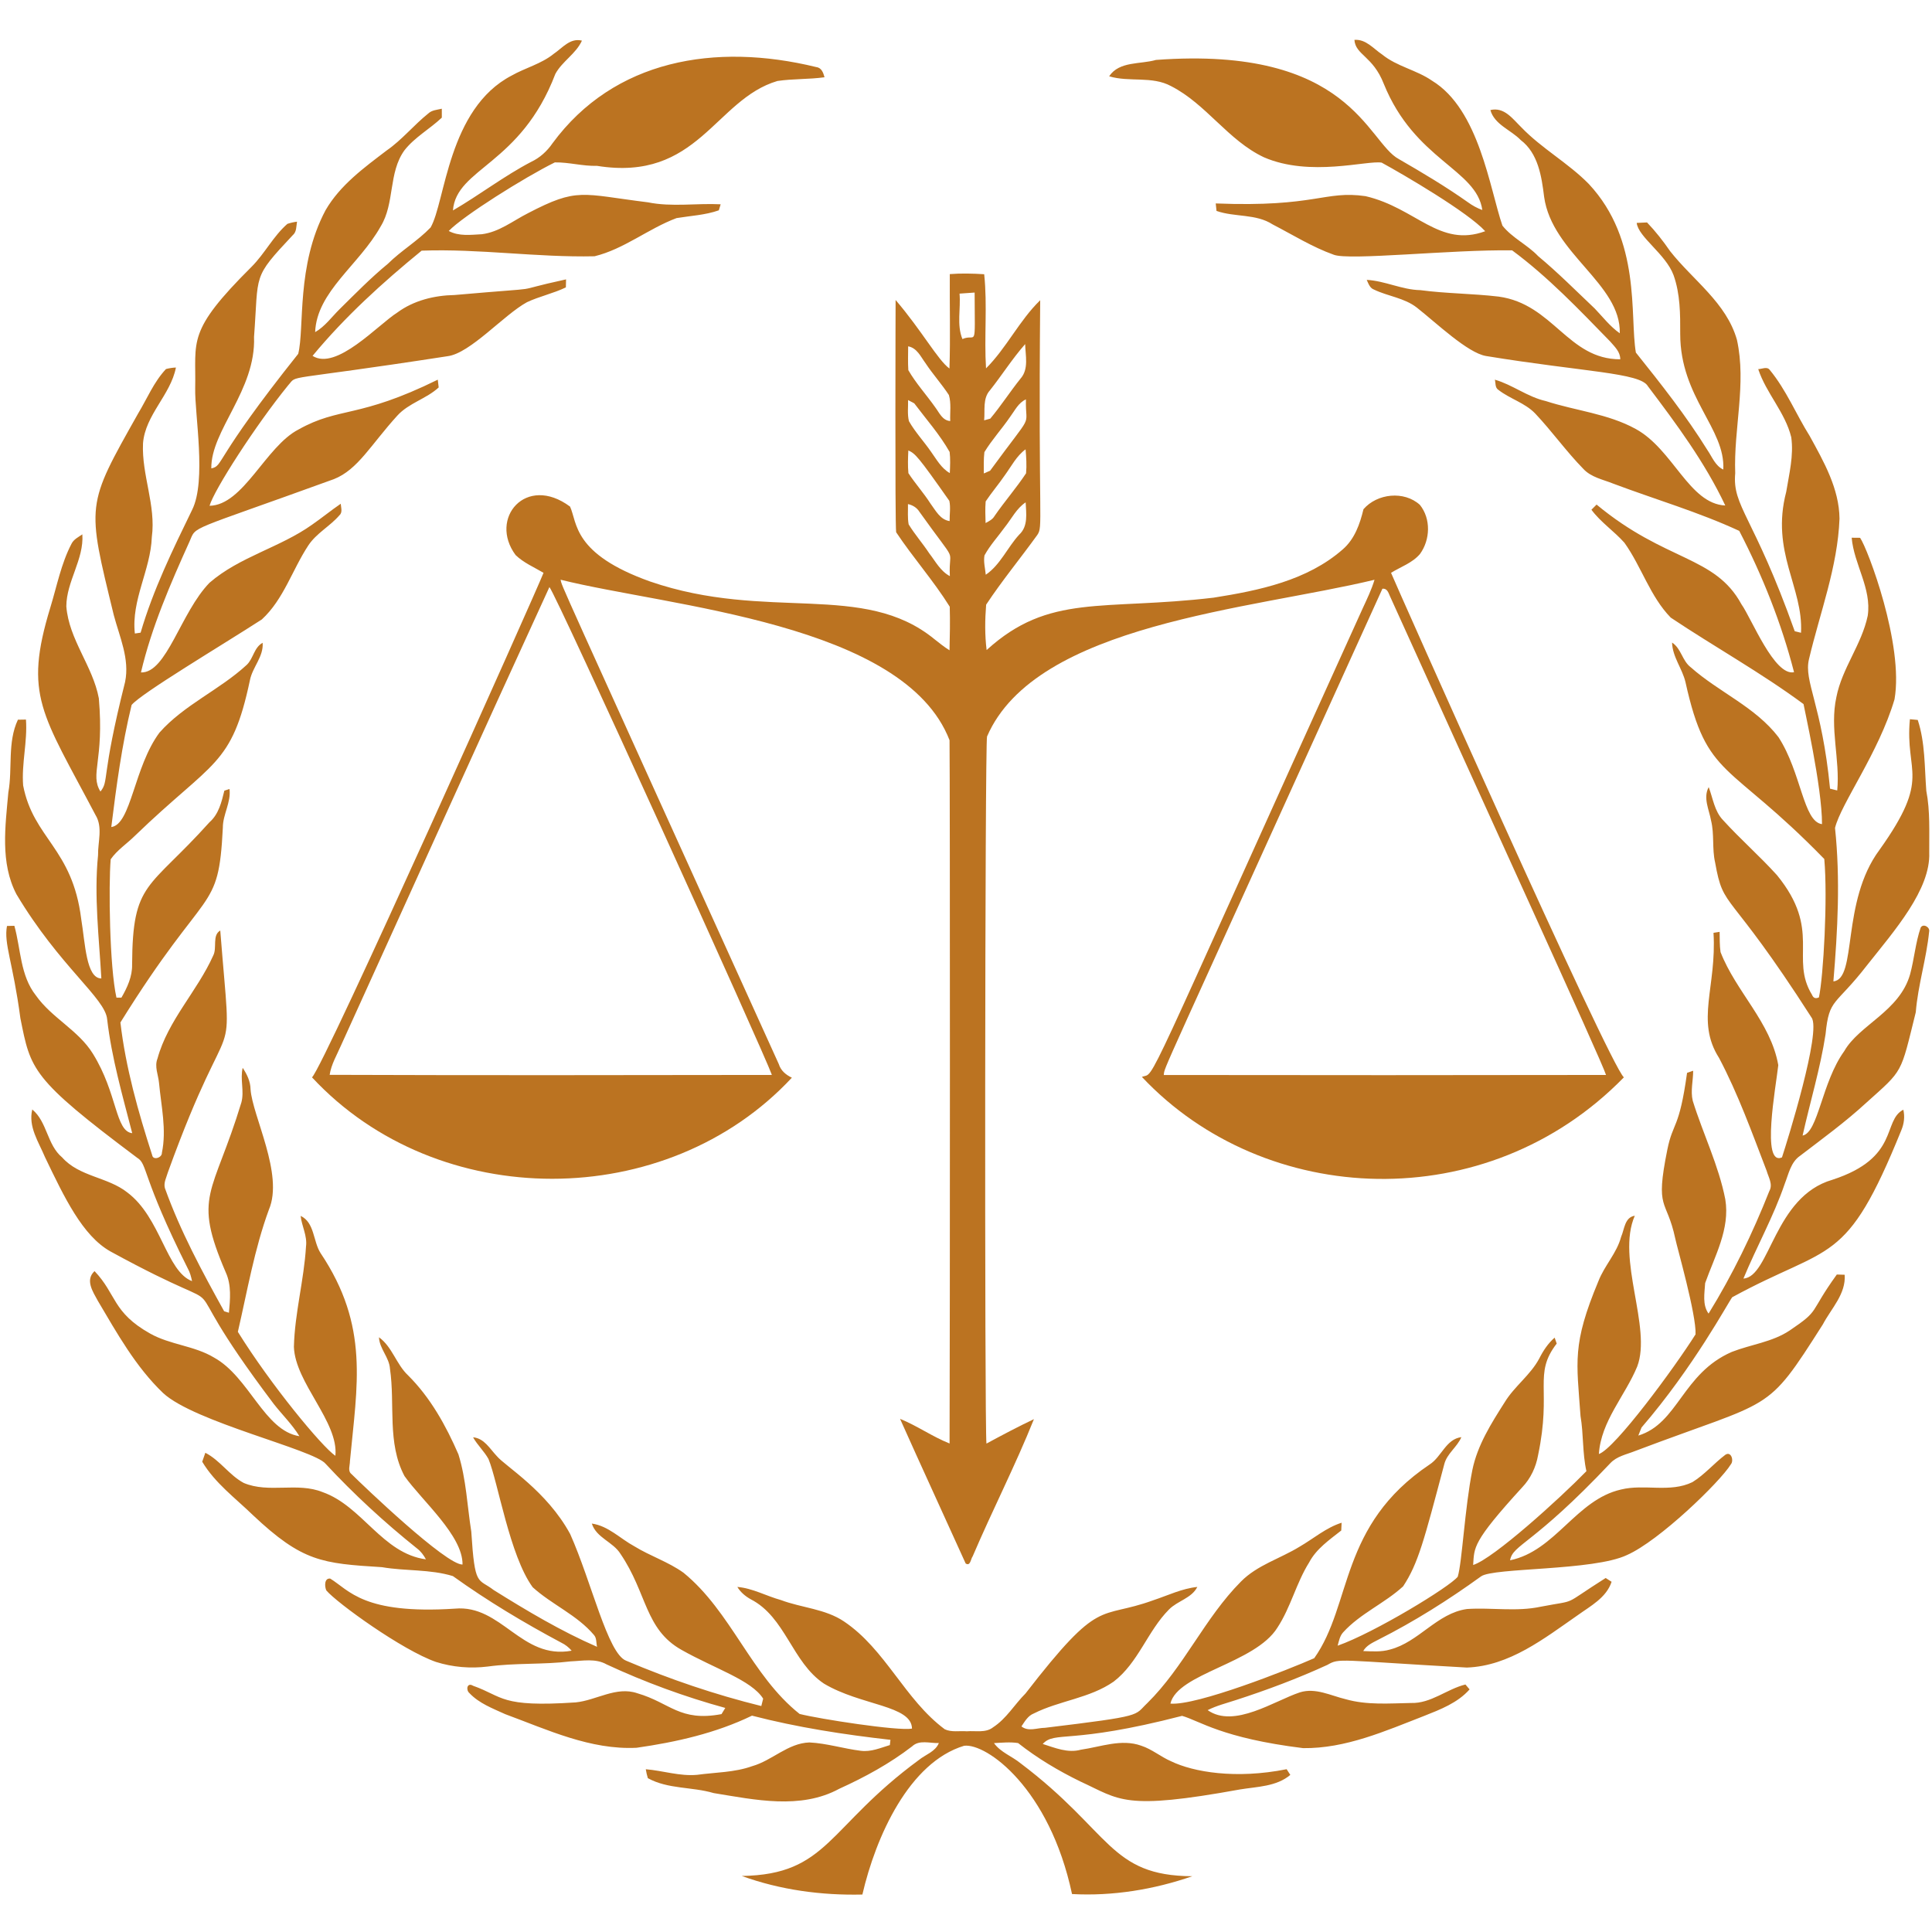 <svg xmlns="http://www.w3.org/2000/svg" xmlns:xlink="http://www.w3.org/1999/xlink" width="500" zoomAndPan="magnify" viewBox="0 0 375 375" height="500" preserveAspectRatio="xMidYMid meet" version="1.0"><defs><clipPath id="7b64e3afac"><path d="M 0 7.309 L 375 7.309 L 375 368 L 0 368 Z M 0 7.309 " clip-rule="nonzero"/></clipPath></defs><g clip-path="url(#7b64e3afac)"><path fill="#bb7321" d="M 107.465 10.457 C 109.164 9.316 110.652 7.309 112.953 7.887 C 111.781 10.465 109.125 11.887 107.793 14.348 C 101.051 32.039 88.566 32.578 87.914 40.848 C 93.047 37.859 97.793 34.195 103.078 31.426 C 104.785 30.629 106.188 29.348 107.246 27.805 C 119.195 11.574 138.824 8.234 158.387 13.008 C 159.465 13.129 159.789 14.09 160.039 14.996 C 157.008 15.418 153.918 15.273 150.898 15.719 C 138.77 19.301 135.504 35.352 115.875 32.191 C 113.121 32.273 110.43 31.477 107.695 31.52 C 101.793 34.434 89.875 41.926 87.102 44.832 C 89.07 45.895 91.352 45.574 93.5 45.465 C 96.855 45.059 99.539 42.875 102.465 41.391 C 112.152 36.34 112.789 37.66 125.758 39.27 C 130.414 40.215 135.18 39.414 139.879 39.652 C 139.789 39.941 139.613 40.531 139.523 40.824 C 136.879 41.754 134.062 41.879 131.32 42.332 C 125.836 44.379 121.141 48.344 115.402 49.742 C 104.191 49.992 93.039 48.246 81.84 48.652 C 74.242 54.859 66.938 61.492 60.668 69.074 C 65.27 72.016 73.363 63.039 77.094 60.68 C 80.305 58.309 84.309 57.336 88.242 57.262 C 108.211 55.504 97.5 56.918 109.871 54.227 C 109.859 54.617 109.84 55.395 109.836 55.781 C 107.398 56.961 104.719 57.512 102.277 58.66 C 97.77 61.125 91.289 68.574 86.883 69.137 C 54.047 74.207 57.938 72.586 55.93 74.789 C 49.566 82.617 41.555 95.094 40.672 98.172 C 47.25 98.066 51.574 86.637 57.949 83.359 C 65.941 78.891 69.52 81.312 84.973 73.695 C 85.02 74.074 85.109 74.824 85.148 75.203 C 82.75 77.422 79.34 78.223 77.117 80.676 C 71.941 86.367 69.473 91.148 64.82 92.996 C 36.02 103.453 38.207 101.914 36.777 105.129 C 33.066 113.352 29.43 121.711 27.359 130.52 C 32.355 130.699 35.055 118.867 40.676 113.105 C 46.527 108.039 54.344 106.285 60.586 101.832 C 62.469 100.527 64.246 99.074 66.137 97.777 C 66.184 98.547 66.551 99.461 65.844 100.062 C 64.02 102.164 61.422 103.492 59.859 105.848 C 56.742 110.559 55.066 116.332 50.82 120.234 C 42.898 125.352 27.426 134.562 25.547 136.832 C 23.648 144.621 22.59 152.578 21.602 160.527 C 25.469 160.047 25.988 148.852 30.965 142.184 C 35.75 136.793 42.594 133.926 47.855 129.082 C 49.191 127.852 49.281 125.68 50.98 124.766 C 51.18 127.473 49.012 129.48 48.512 132.023 C 44.957 148.82 41.375 147.566 26.223 162.191 C 24.664 163.746 22.754 164.965 21.484 166.789 C 21.059 171.91 21.258 187.637 22.605 193.645 L 23.566 193.645 C 24.699 191.695 25.695 189.527 25.641 187.227 C 25.723 170.988 28.816 172.793 40.672 159.586 C 42.453 158.027 43.012 155.664 43.547 153.469 C 43.801 153.387 44.293 153.23 44.547 153.145 C 44.871 155.777 43.246 158.066 43.254 160.656 C 42.395 177.668 40.352 171.125 23.371 198.461 C 24.395 207.227 26.828 215.82 29.539 224.219 C 29.715 225.297 31.469 224.695 31.422 223.77 C 32.363 219.262 31.285 214.695 30.867 210.195 C 30.723 208.625 29.945 207.023 30.57 205.457 C 32.613 198.02 38.289 192.398 41.387 185.469 C 42.176 183.957 41.137 181.547 42.754 180.613 C 45.105 210.66 45.438 192.031 32.578 227.57 C 32.305 228.547 31.723 229.57 32.004 230.605 C 34.992 238.953 39.219 246.781 43.504 254.512 C 43.742 254.582 44.207 254.727 44.434 254.805 C 44.676 252.203 44.945 249.43 43.828 246.988 C 37.324 231.879 41.328 232.16 46.855 213.977 C 47.445 211.766 46.574 209.484 47.105 207.266 C 47.938 208.508 48.609 209.902 48.633 211.434 C 48.984 216.602 55.121 227.934 52.195 234.785 C 49.375 242.469 48.008 250.566 46.168 258.508 C 52.566 268.809 62.484 280.805 65.098 282.57 C 65.754 275.992 57.281 268.41 57.047 261.422 C 57.207 254.875 59.004 248.484 59.395 241.957 C 59.672 239.879 58.578 238.016 58.352 236.004 C 61.074 237.27 60.758 240.949 62.223 243.227 C 71.734 257.426 69.309 268.812 67.922 283.625 C 67.934 284.441 67.438 285.504 68.23 286.121 C 70.637 288.52 86.582 303.758 89.777 303.676 C 89.855 298.07 81.93 291.32 78.512 286.504 C 75.102 280.082 76.711 272.586 75.695 265.688 C 75.555 263.445 73.652 261.809 73.559 259.562 C 76.152 261.445 76.906 264.789 79.199 266.949 C 83.543 271.262 86.562 276.715 88.984 282.293 C 90.5 287.156 90.684 292.289 91.477 297.293 C 92.164 308.184 92.746 306.25 95.828 308.629 C 102.297 312.668 108.895 316.602 115.891 319.648 C 115.699 318.883 115.844 317.961 115.285 317.348 C 111.992 313.449 107.113 311.461 103.391 308.078 C 98.906 301.922 96.664 287.648 94.812 283.184 C 93.969 281.672 92.664 280.492 91.824 278.98 C 93.992 279.164 95.086 281.219 96.445 282.641 C 98.031 284.555 106.133 289.379 110.672 297.758 C 114.836 307.07 117.938 320.922 121.52 322.336 C 130.016 325.949 138.801 328.926 147.77 331.141 C 147.859 330.781 148.035 330.062 148.129 329.711 C 145.867 326.109 138.781 323.914 132.281 320.238 C 125.152 316.238 125.621 309.238 120.449 301.625 C 119.004 299.266 115.758 298.508 114.871 295.723 C 118.074 296.168 120.379 298.652 123.125 300.133 C 126.207 302.031 129.719 303.152 132.668 305.266 C 141.973 312.855 145.789 325.207 155.203 332.676 C 159.008 333.645 174.277 336.016 177.016 335.523 C 176.961 330.977 167.109 331.086 159.93 326.789 C 153.719 322.652 152.484 313.867 145.688 310.402 C 144.652 309.82 143.734 309.043 143.117 308.023 C 146.074 308.266 148.738 309.789 151.578 310.57 C 155.605 312.086 160.16 312.266 163.809 314.715 C 171.891 320.137 175.602 329.879 183.375 335.648 C 184.68 336.273 186.238 335.926 187.648 336.043 C 189.348 335.895 191.324 336.414 192.77 335.258 C 195.352 333.582 196.91 330.84 199.051 328.703 C 213.766 309.688 213.125 314.508 223.863 310.605 C 226.68 309.672 229.422 308.328 232.402 308.023 C 231.281 310.23 228.559 310.715 226.898 312.402 C 222.73 316.605 220.953 322.734 216.16 326.402 C 211.523 329.637 205.641 330.078 200.66 332.582 C 199.516 333.027 198.914 334.129 198.262 335.094 C 199.602 336.172 201.297 335.371 202.832 335.367 C 222.301 333.008 220.055 333.047 222.676 330.586 C 229.805 323.57 233.812 314.07 240.863 306.988 C 244.027 303.77 248.48 302.531 252.238 300.219 C 254.953 298.652 257.371 296.523 260.406 295.562 C 260.387 295.941 260.352 296.691 260.336 297.07 C 258.043 298.883 255.5 300.613 254.102 303.27 C 251.598 307.258 250.539 311.973 247.949 315.918 C 243.613 322.902 228.551 324.789 227.176 330.668 C 232.246 331.121 250.117 324.055 255.09 321.855 C 262.527 311.383 259.863 296.105 277.492 284.254 C 279.809 282.766 280.664 279.32 283.648 278.949 C 282.832 280.887 280.852 282.125 280.332 284.207 C 276.398 299.02 275.281 303.457 272.344 307.91 C 268.73 311.227 264.016 313.18 260.691 316.848 C 260.051 317.559 259.883 318.531 259.637 319.426 C 266.746 316.934 281.52 307.93 282.949 306.031 C 283.797 303.234 284.309 292.656 285.789 285.301 C 286.777 280.504 289.441 276.289 292.039 272.211 C 293.93 269.078 297.066 266.91 298.785 263.656 C 299.543 262.16 300.48 260.738 301.754 259.637 C 301.855 259.926 302.055 260.496 302.156 260.785 C 297.547 266.762 301.23 269.648 298.543 282.434 C 298.133 284.758 297.102 286.973 295.461 288.688 C 285.715 299.352 286.172 300.332 285.938 303.762 C 289.887 302.523 302.766 290.855 307.922 285.555 C 307.129 282.027 307.383 278.395 306.777 274.848 C 306.035 264.254 305.094 261.016 310.25 248.676 C 311.422 245.648 313.816 243.242 314.656 240.074 C 315.309 238.598 315.332 236.277 317.312 235.973 C 313.66 244.316 320.664 257.652 317.785 265.234 C 315.434 270.938 310.75 275.84 310.34 282.227 C 313.473 281.172 324.996 265.508 329.105 258.996 C 329.277 255.188 325.508 242.074 325.172 240.418 C 323.469 232.434 321.199 235.172 323.629 223.141 C 324.734 217.676 325.918 219.328 327.457 208.242 C 327.758 208.137 328.344 207.93 328.641 207.828 C 328.645 209.773 328.098 211.738 328.562 213.664 C 330.551 220.074 333.586 226.172 334.879 232.789 C 335.832 238.547 332.824 243.82 330.969 249.047 C 330.852 251 330.398 253.285 331.633 254.969 C 336.289 247.422 340.172 239.41 343.434 231.164 C 344.156 229.875 343.262 228.516 342.91 227.266 C 340.066 219.867 337.379 212.367 333.672 205.352 C 329.066 198.145 333.23 191.582 332.59 181.059 C 332.891 181.02 333.484 180.922 333.777 180.875 C 333.812 182.184 333.762 183.5 333.957 184.797 C 336.941 192.488 343.703 198.418 345.164 206.742 C 344.707 210.926 341.801 226.402 345.879 224.652 C 346.898 221.562 353.598 200.078 351.613 197.5 C 335.23 171.941 334.59 176.906 332.902 167.406 C 332.285 164.727 332.781 161.93 332.113 159.258 C 331.734 157.137 330.531 154.867 331.656 152.781 C 332.484 154.941 332.762 157.438 334.434 159.176 C 337.789 162.871 341.57 166.168 344.918 169.875 C 353.66 180.605 347.348 185.949 351.707 193.082 C 351.965 193.727 352.414 193.898 353.055 193.586 C 353.922 189.492 354.777 174.418 354.094 166.734 C 335.402 147.523 331.344 151.344 327.156 132.422 C 326.535 129.762 324.629 127.531 324.547 124.723 C 326.34 125.875 326.504 128.266 328.188 129.531 C 333.609 134.34 340.707 137.207 345.199 143.078 C 349.656 149.93 349.992 159.496 353.652 159.965 C 353.668 152.691 350.125 137.23 350.066 136.664 C 341.812 130.562 332.809 125.574 324.289 119.879 C 320.266 115.75 318.613 109.977 315.297 105.344 C 313.293 103.086 310.703 101.383 308.895 98.941 C 309.223 98.605 309.559 98.273 309.895 97.938 C 323.352 109.102 332.852 107.797 338.016 117.293 C 340.004 120.094 344.406 131.285 348.223 130.473 C 345.777 120.965 342.102 111.75 337.586 103.043 C 329.695 99.387 321.285 96.941 313.145 93.879 C 311.141 93.07 308.828 92.652 307.312 90.996 C 303.992 87.609 301.246 83.719 297.992 80.273 C 295.992 78.184 293.078 77.426 290.836 75.672 C 290.16 75.254 290.324 74.348 290.152 73.695 C 293.605 74.688 296.504 77.055 300.031 77.844 C 305.82 79.727 312.074 80.285 317.48 83.254 C 324.785 87.246 327.84 97.781 334.875 98.117 C 330.945 89.781 325.395 82.289 319.852 74.961 C 318.379 72.336 307.379 72.203 288.441 69.102 C 284.863 68.508 278.785 62.676 275.02 59.715 C 272.59 57.809 269.414 57.52 266.699 56.211 C 265.879 55.918 265.605 55.027 265.281 54.324 C 268.832 54.512 272.105 56.246 275.676 56.316 C 280.723 56.988 285.836 56.973 290.891 57.57 C 301.492 59.016 304.309 69.758 314.492 69.738 C 314.504 68.289 313.414 67.309 312.551 66.301 C 306.504 60.09 300.484 53.758 293.504 48.594 C 281.855 48.41 261.797 50.617 258.871 49.441 C 254.707 47.953 250.941 45.586 247.031 43.566 C 243.773 41.449 239.688 42.191 236.125 40.941 C 236.09 40.582 236.012 39.855 235.973 39.488 C 255.457 40.258 257.082 36.926 265.051 38.074 C 274.891 40.375 279.379 48.145 288.277 44.879 C 284.957 41.219 272.516 33.934 268.18 31.566 C 265.363 31.078 254.301 34.418 245.332 30.531 C 238.359 27.246 234.137 20.199 227.309 16.719 C 223.59 14.703 219.219 15.996 215.285 14.809 C 217.254 11.836 221.344 12.516 224.371 11.633 C 262.172 8.832 265.359 27.613 271.523 30.883 C 276.094 33.52 280.633 36.223 284.941 39.27 C 285.797 39.895 286.719 40.402 287.719 40.766 C 286.582 32.801 274.605 31.145 268.582 16.25 C 266.48 10.875 263.098 10.676 262.891 7.738 C 265.133 7.57 266.578 9.449 268.273 10.578 C 271.148 12.918 274.934 13.57 277.957 15.664 C 287.117 21.234 289.152 36.609 291.617 43.789 C 293.516 46.188 296.449 47.492 298.551 49.711 C 302.395 52.91 305.918 56.457 309.547 59.895 C 311.117 61.539 312.52 63.375 314.398 64.691 C 314.664 55.109 301.258 49.203 299.715 38.223 C 299.227 34.262 298.566 29.762 295.164 27.18 C 293.258 25.203 290.082 24.199 289.281 21.363 C 291.988 20.715 293.617 23.09 295.297 24.719 C 299.262 28.844 304.383 31.625 308.387 35.707 C 318.621 46.668 316.297 61.238 317.52 68.43 C 322.418 74.547 327.285 80.711 331.426 87.387 C 332.336 88.715 332.93 90.406 334.488 91.141 C 334.934 83.191 326.129 77.152 326.129 64.816 C 326.141 60.977 326.141 57.062 324.836 53.406 C 323.328 49.312 317.984 46.016 317.684 43.266 C 318.348 43.23 319.02 43.195 319.688 43.176 C 321.34 44.902 322.816 46.785 324.168 48.75 C 328.59 54.379 335.113 58.77 337.141 65.969 C 339.023 74.527 336.477 83.223 336.805 91.852 C 336.215 98.336 340.352 100.035 348.355 122.52 C 348.66 122.594 349.266 122.742 349.574 122.82 C 350.051 114.031 343.645 107.16 346.703 95.477 C 347.273 91.977 348.184 88.43 347.68 84.863 C 346.496 80.023 342.82 76.336 341.27 71.648 C 341.969 71.645 342.992 71.07 343.516 71.812 C 346.715 75.688 348.609 80.402 351.262 84.629 C 353.996 89.609 356.988 94.836 357.047 100.68 C 356.688 110.059 353.258 118.887 351.125 127.93 C 350.074 132.273 353.609 136.652 355.211 153.082 C 355.559 153.168 356.254 153.34 356.605 153.426 C 357.176 147.387 355.117 141.324 356.441 135.309 C 357.535 129.699 361.363 125.098 362.527 119.504 C 363.309 114.188 359.852 109.543 359.41 104.371 C 359.816 104.375 360.637 104.383 361.043 104.387 C 362.512 106.469 369.578 125.156 367.723 135.746 C 364.652 146.121 357.336 155.965 356.176 160.703 C 357.223 170.605 356.691 180.59 355.859 190.484 C 360.539 190.043 357.285 175.07 364.809 164.957 C 375 150.68 369.695 150.207 370.711 139.598 C 371.094 139.633 371.859 139.707 372.234 139.742 C 373.688 144.168 373.539 148.898 373.895 153.496 C 374.656 157.441 374.441 161.473 374.465 165.469 C 374.754 172.664 367.719 180.629 362.402 187.34 C 356.168 195.398 355.039 193.641 354.34 200.742 C 353.316 207.398 351.348 213.855 349.883 220.414 C 352.922 219.832 353.586 210.086 357.965 204.027 C 360.863 198.922 368.711 196.305 370.746 189.117 C 371.559 186.125 371.793 182.992 372.801 180.051 C 373.266 179.18 374.668 179.949 374.441 180.855 C 373.918 186.109 372.277 191.199 371.852 196.473 C 368.832 208.629 369.523 207.508 362.18 214.102 C 358.156 217.805 353.73 221.02 349.395 224.34 C 347.59 225.57 347.172 227.855 346.422 229.762 C 344.258 236.113 340.953 241.992 338.398 248.168 C 343.578 247.855 344.316 232.281 355.652 228.996 C 368.805 224.719 365.309 217.539 369.434 215.391 C 369.746 216.723 369.582 218.094 369.055 219.355 C 358.238 246.059 355.477 241.285 336.223 251.793 C 335.453 252.777 328.766 265.32 318.617 277.082 C 318.461 277.477 318.148 278.258 317.996 278.645 C 325.75 276.277 326.523 266.598 336.137 262.406 C 339.852 260.953 343.992 260.504 347.367 258.25 C 353.457 254.141 350.957 255.098 356.527 247.383 C 356.91 247.395 357.668 247.418 358.051 247.43 C 358.32 251.16 355.445 253.969 353.816 257.059 C 342.609 274.672 344.512 271.371 317.359 281.648 C 315.707 282.309 313.832 282.648 312.562 284.004 C 297.461 299.992 293.66 299.73 293.102 302.852 C 301.93 301.039 305.91 291.098 314.629 289.117 C 319.172 287.988 324.129 289.801 328.492 287.684 C 330.871 286.227 332.684 284.027 334.906 282.359 C 336.039 281.641 336.586 283.52 335.941 284.25 C 333.871 287.617 322.059 299.086 315.777 301.84 C 309.266 304.922 289.832 304.246 287.469 305.977 C 281.137 310.555 274.5 314.742 267.52 318.266 C 266.426 318.84 265.242 319.352 264.598 320.469 C 266.32 320.527 268.105 320.676 269.789 320.176 C 275.375 318.746 278.91 313.121 284.742 312.309 C 289.504 311.988 294.34 312.875 299.047 311.863 C 306.629 310.406 302.793 311.895 311.66 306.289 C 311.949 306.473 312.52 306.836 312.809 307.023 C 311.797 310.121 308.699 311.734 306.215 313.523 C 299.727 318.027 292.961 323.383 284.711 323.672 C 259.523 322.262 260.066 321.773 257.645 323.152 C 251.867 325.801 245.902 328.039 239.859 329.992 C 238.023 330.598 236.129 331.059 234.406 331.938 C 239.523 335.547 247.402 330.094 252.324 328.48 C 255.348 327.543 258.293 329.121 261.184 329.812 C 265.301 330.988 269.637 330.629 273.863 330.547 C 277.758 330.676 280.797 327.855 284.438 326.961 C 284.641 327.195 285.047 327.668 285.246 327.91 C 282.938 330.523 279.566 331.816 276.398 333.07 C 268.859 335.996 261.184 339.41 252.934 339.312 C 237.113 337.355 232.895 334.027 229.441 333.047 C 207.625 338.699 204.789 335.895 202.395 338.504 C 204.77 339.254 207.262 340.324 209.793 339.617 C 213.648 339.07 217.66 337.453 221.512 338.84 C 223.605 339.523 225.305 341 227.316 341.867 C 231.605 343.941 239.812 345.383 249.734 343.402 C 249.914 343.68 250.27 344.23 250.449 344.508 C 247.75 346.789 244.008 346.781 240.699 347.328 C 217.984 351.453 217.473 349.348 209.684 345.781 C 205.426 343.703 201.336 341.266 197.613 338.328 C 196.059 338.086 194.484 338.258 192.93 338.336 C 194.215 340.129 196.418 340.883 198.094 342.254 C 215.738 355.57 215.309 364.074 231.422 364.176 C 223.969 366.758 215.969 368.066 208.078 367.633 C 203.715 347.094 191.477 338.32 187.141 338.852 C 176.484 342.062 170 356.438 167.387 367.73 C 159.461 367.914 151.441 366.836 143.98 364.125 C 160.754 363.855 160.566 354.668 178.363 341.602 C 179.68 340.543 181.551 340 182.23 338.324 C 180.496 338.398 178.445 337.629 177.027 338.977 C 172.699 342.312 167.867 344.945 162.902 347.199 C 155.387 351.289 146.508 349.332 138.52 348.035 C 134.32 346.789 129.668 347.305 125.746 345.141 C 125.574 344.57 125.441 343.992 125.348 343.41 C 128.68 343.68 131.949 344.805 135.32 344.492 C 138.887 344.004 142.562 344.043 145.996 342.812 C 149.883 341.715 152.914 338.352 157.102 338.207 C 160.48 338.371 163.746 339.422 167.09 339.828 C 169.047 340.082 170.891 339.27 172.719 338.719 C 172.746 338.465 172.805 337.953 172.836 337.699 C 163.805 336.68 154.781 335.293 145.961 333.008 C 138.941 336.41 131.246 338.141 123.559 339.242 C 114.598 339.684 106.281 335.746 98.066 332.719 C 95.629 331.605 92.992 330.625 91.113 328.629 C 90.387 328.023 90.648 326.492 91.816 327.203 C 97.746 329.301 97.031 331.422 111.734 330.434 C 115.75 330.039 119.602 327.258 123.695 328.656 C 130.109 330.516 131.914 334.238 140.047 332.707 C 140.23 332.406 140.594 331.809 140.777 331.508 C 132.891 329.348 125.176 326.516 117.754 323.066 C 115.609 321.84 113.098 322.375 110.758 322.473 C 105.418 323.125 100.008 322.746 94.68 323.473 C 91.309 323.895 87.863 323.602 84.625 322.582 C 78.07 320.301 65.418 311.145 63.344 308.707 C 62.992 307.977 62.91 306.266 64.102 306.406 C 67.801 308.68 70.531 313.383 88.277 312.238 C 97.359 311.395 101.176 322.203 110.957 320.398 C 110.391 319.746 109.727 319.215 108.965 318.852 C 101.691 314.973 94.598 310.727 87.906 305.918 C 83.477 304.559 78.699 304.969 74.145 304.188 C 62.516 303.465 58.703 303.141 49.117 294.109 C 45.691 290.785 41.738 287.883 39.25 283.719 C 39.406 283.285 39.703 282.418 39.855 281.984 C 42.715 283.445 44.492 286.328 47.312 287.84 C 52.195 289.895 57.703 287.641 62.613 289.617 C 70.34 292.34 74.203 301.527 82.672 302.668 C 82.23 301.844 81.672 301.098 80.926 300.539 C 74.629 295.504 68.688 290.031 63.203 284.125 C 60.941 281.359 37.66 276.012 31.641 270.371 C 26.328 265.285 22.715 258.781 19.004 252.512 C 18.035 250.734 16.477 248.449 18.352 246.723 C 22.633 251.215 21.801 254.723 29.137 258.84 C 33.031 261.035 37.715 261.191 41.555 263.508 C 48.395 267.285 51.281 277.688 58.113 278.766 C 56.715 276.473 54.77 274.598 53.121 272.488 C 30.145 242.012 50.375 258.719 21.434 242.902 C 16.016 239.859 12.492 232.426 8.723 224.578 C 7.492 221.625 5.457 218.715 6.262 215.348 C 9.18 217.746 9.121 222.219 12.066 224.656 C 15.395 228.418 20.895 228.43 24.715 231.453 C 31.223 236.34 32.285 246.777 37.277 248.668 C 37.098 247.809 36.875 246.961 36.441 246.195 C 27.406 228.18 28.695 225.977 26.645 224.738 C 6.012 209.285 5.973 207.676 3.957 197.637 C 2.504 186.691 0.707 183.191 1.355 179.73 C 1.711 179.727 2.43 179.715 2.789 179.699 C 4.055 184.234 3.918 189.367 6.965 193.211 C 10.047 197.594 15.219 199.949 18.043 204.543 C 22.832 212.27 22.352 219.566 25.664 219.953 C 23.781 212.652 21.676 205.371 20.801 197.859 C 20.469 193.766 11.578 187.613 3.188 173.566 C 0.012 167.48 1.035 160.383 1.617 153.824 C 2.461 149.156 1.402 144.105 3.477 139.695 C 3.871 139.684 4.652 139.672 5.039 139.668 C 5.352 143.953 4.164 148.18 4.492 152.457 C 6.477 162.777 14.055 164.613 15.762 178.359 C 16.543 183.082 16.715 189.898 19.672 189.918 C 19.23 181.969 18.234 173.98 19.031 165.996 C 18.984 163.406 19.996 160.547 18.535 158.188 C 8.133 138.418 4.555 135.012 9.77 117.914 C 11.043 113.762 11.855 109.426 13.879 105.547 C 14.309 104.676 15.219 104.246 15.984 103.719 C 16.32 108.566 12.887 112.863 12.875 117.695 C 13.375 124.156 18.02 129.273 19.184 135.543 C 20.246 147.738 17.406 150.238 19.496 153.637 C 21.227 151.504 19.543 151.172 24.281 132.363 C 25.203 127.891 23.199 123.609 22.082 119.379 C 16.812 97.711 16.656 98.289 26.785 80.301 C 28.551 77.387 29.855 74.137 32.219 71.629 C 32.848 71.465 33.488 71.363 34.148 71.336 C 33.105 76.684 28.195 80.504 27.758 86.055 C 27.473 92.184 30.301 98.082 29.469 104.234 C 29.242 110.637 25.449 116.461 26.176 122.965 C 26.449 122.922 27.008 122.84 27.293 122.801 C 29.715 114.504 33.531 106.688 37.301 98.941 C 40.113 93.285 37.77 80.383 37.887 75.367 C 38.086 66.047 36.133 64.41 48.832 51.781 C 51.395 49.215 53.035 45.852 55.781 43.453 C 56.387 43.25 57.012 43.105 57.652 43.027 C 57.492 43.93 57.598 45.012 56.812 45.66 C 48.887 54.117 50.238 52.953 49.309 65.391 C 49.688 75.777 40.902 83.543 41.016 90.918 C 43.473 90.379 41.246 89.547 57.883 68.68 C 59.141 63.648 57.469 51.555 63.191 40.801 C 66.008 35.934 70.66 32.551 75.051 29.207 C 78.031 27.145 80.32 24.273 83.137 22.02 C 83.848 21.355 84.855 21.32 85.754 21.102 C 85.754 21.531 85.758 22.395 85.758 22.832 C 83.426 25.039 80.508 26.621 78.504 29.172 C 75.355 33.531 76.656 39.426 73.898 43.934 C 69.699 51.457 61.492 56.559 61.168 64.465 C 63.066 63.383 64.359 61.551 65.891 60.035 C 68.953 57.016 71.965 53.93 75.297 51.191 C 77.879 48.637 81.062 46.77 83.578 44.156 C 86.453 39.203 86.934 21.113 99.301 14.672 C 101.965 13.16 105.047 12.414 107.465 10.461 Z M 107.465 10.457 " fill-opacity="1" fill-rule="nonzero"/></g><path fill="#bb7321" d="M 184.355 53.203 C 186.578 53.027 188.809 53.086 191.031 53.227 C 191.672 59.285 191.004 65.418 191.387 71.5 C 195.375 67.52 197.855 62.199 201.902 58.273 C 201.508 101.953 202.508 102.098 201.336 103.84 C 198.066 108.375 194.492 112.703 191.41 117.363 C 191.176 120.273 191.137 123.27 191.504 126.172 C 203.664 115.113 213.945 118.562 235.582 116.004 C 244.387 114.609 253.73 112.691 260.633 106.629 C 262.934 104.633 263.961 101.715 264.648 98.84 C 267.301 95.77 272.531 95.215 275.594 97.988 C 277.77 100.684 277.621 104.77 275.621 107.523 C 274.148 109.27 271.895 110.008 270 111.184 C 270.48 112.438 312.406 206.789 315.195 209.109 C 288.602 236.387 245.512 234.43 221.641 209.027 C 224.465 207.922 220.5 215.078 264.508 118.059 C 265.344 116.246 266.219 114.445 266.793 112.531 C 243.035 118.277 201.059 121.047 191.586 142.949 C 191.164 143.953 191.09 276.754 191.469 280.199 C 194.508 278.559 197.559 276.934 200.684 275.457 C 197.074 284.469 192.621 293.125 188.805 302.062 C 188.406 302.578 188.375 304.074 187.434 303.469 C 183.207 294.105 178.891 284.781 174.699 275.395 C 178.016 276.742 180.973 278.855 184.312 280.18 C 184.395 259.391 184.406 152.098 184.305 143.676 C 175.512 120.91 129.805 117.762 108.809 112.523 C 109.238 114.227 106.684 108.418 151.168 206.547 C 151.559 207.82 152.543 208.621 153.699 209.18 C 129.414 235.273 85.023 235.43 60.559 209.113 C 62.852 207.074 104.152 114.668 105.5 111.184 C 103.664 110.094 101.625 109.234 100.078 107.738 C 94.801 100.621 102.102 91.977 110.645 98.328 C 112.094 101.449 111.098 107.484 126.18 112.867 C 148.969 120.707 167.617 112.77 181.391 124.078 C 182.336 124.828 183.277 125.582 184.301 126.223 C 184.371 123.402 184.426 120.578 184.344 117.758 C 181.207 112.723 177.223 108.246 173.941 103.305 C 173.699 101.734 173.832 58.453 173.836 58.227 C 178.996 64.27 182.031 69.891 184.289 71.531 C 184.488 65.422 184.309 59.312 184.355 53.203 M 186.246 56.992 C 186.508 59.918 185.664 63.031 186.805 65.809 C 189.551 64.594 189.227 68.305 189.176 56.785 C 188.199 56.855 187.223 56.914 186.246 56.992 M 192.141 75.766 C 190.715 77.348 191.211 79.645 191.023 81.586 C 191.324 81.504 191.91 81.34 192.211 81.258 C 194.297 78.766 196.066 76 198.109 73.457 C 199.719 71.613 199.031 69.008 198.984 66.789 C 196.496 69.613 194.48 72.816 192.141 75.766 M 176.273 67.223 C 176.273 68.766 176.203 70.309 176.305 71.848 C 177.793 74.422 179.82 76.629 181.527 79.055 C 182.332 80.121 182.902 81.602 184.438 81.727 C 184.367 80.051 184.66 78.301 184.18 76.676 C 182.777 74.535 181.055 72.633 179.645 70.5 C 178.711 69.234 177.992 67.535 176.273 67.223 M 196.062 80.914 C 194.469 83.246 192.539 85.34 191.07 87.754 C 190.906 89.125 190.957 90.516 190.957 91.898 C 191.262 91.762 191.871 91.496 192.176 91.367 C 200.996 79.285 198.98 83.492 199.133 77.52 C 197.66 78.176 196.98 79.691 196.062 80.914 M 176.258 77.652 C 176.285 79.008 176.094 80.41 176.422 81.746 C 177.621 83.852 179.293 85.637 180.668 87.621 C 181.762 89.133 182.68 90.875 184.359 91.828 C 184.414 90.461 184.488 89.086 184.324 87.727 C 182.395 84.328 179.793 81.398 177.457 78.289 C 177.156 78.129 176.559 77.812 176.258 77.652 M 176.309 87.43 C 176.238 88.898 176.18 90.375 176.32 91.84 C 177.652 93.871 179.293 95.684 180.598 97.73 C 181.609 99.082 182.473 100.875 184.324 101.145 C 184.297 99.84 184.543 98.504 184.266 97.215 C 178.16 88.523 177.668 88.062 176.309 87.43 M 195.039 92.238 C 193.855 93.977 192.48 95.578 191.316 97.324 C 191.199 98.723 191.262 100.121 191.301 101.523 C 191.957 101.168 192.664 100.828 193.047 100.145 C 194.996 97.32 197.266 94.723 199.16 91.863 C 199.301 90.316 199.195 88.754 199.066 87.215 C 197.289 88.508 196.309 90.508 195.039 92.238 M 195.078 102.266 C 193.75 104.113 192.18 105.797 191.086 107.805 C 190.863 109.051 191.223 110.312 191.336 111.555 C 194.156 109.652 195.543 106.254 197.824 103.777 C 199.598 102.141 199.18 99.664 199.078 97.508 C 197.309 98.68 196.367 100.645 195.078 102.266 M 176.234 97.844 C 176.262 99.152 176.133 100.477 176.367 101.777 C 177.562 103.734 179.09 105.461 180.352 107.379 C 181.574 108.953 182.531 110.863 184.367 111.824 C 184.066 105.711 186.32 110.363 178.469 99.352 C 177.961 98.531 177.152 98.043 176.234 97.844 M 66.219 202.852 C 65.406 204.746 64.301 206.555 63.984 208.625 C 92.598 208.727 121.211 208.691 149.824 208.645 C 148.406 204.562 108.02 115.477 106.641 113.949 C 93.051 143.527 79.703 173.219 66.219 202.852 M 268.324 114.273 C 223.781 212.516 226.168 206.727 225.887 208.656 C 254.5 208.703 283.113 208.695 311.727 208.648 C 311.062 206.277 286.914 153.617 269.77 115.672 C 269.477 114.996 269.23 114.168 268.324 114.273 Z M 268.324 114.273 " fill-opacity="1" fill-rule="nonzero"/></svg>